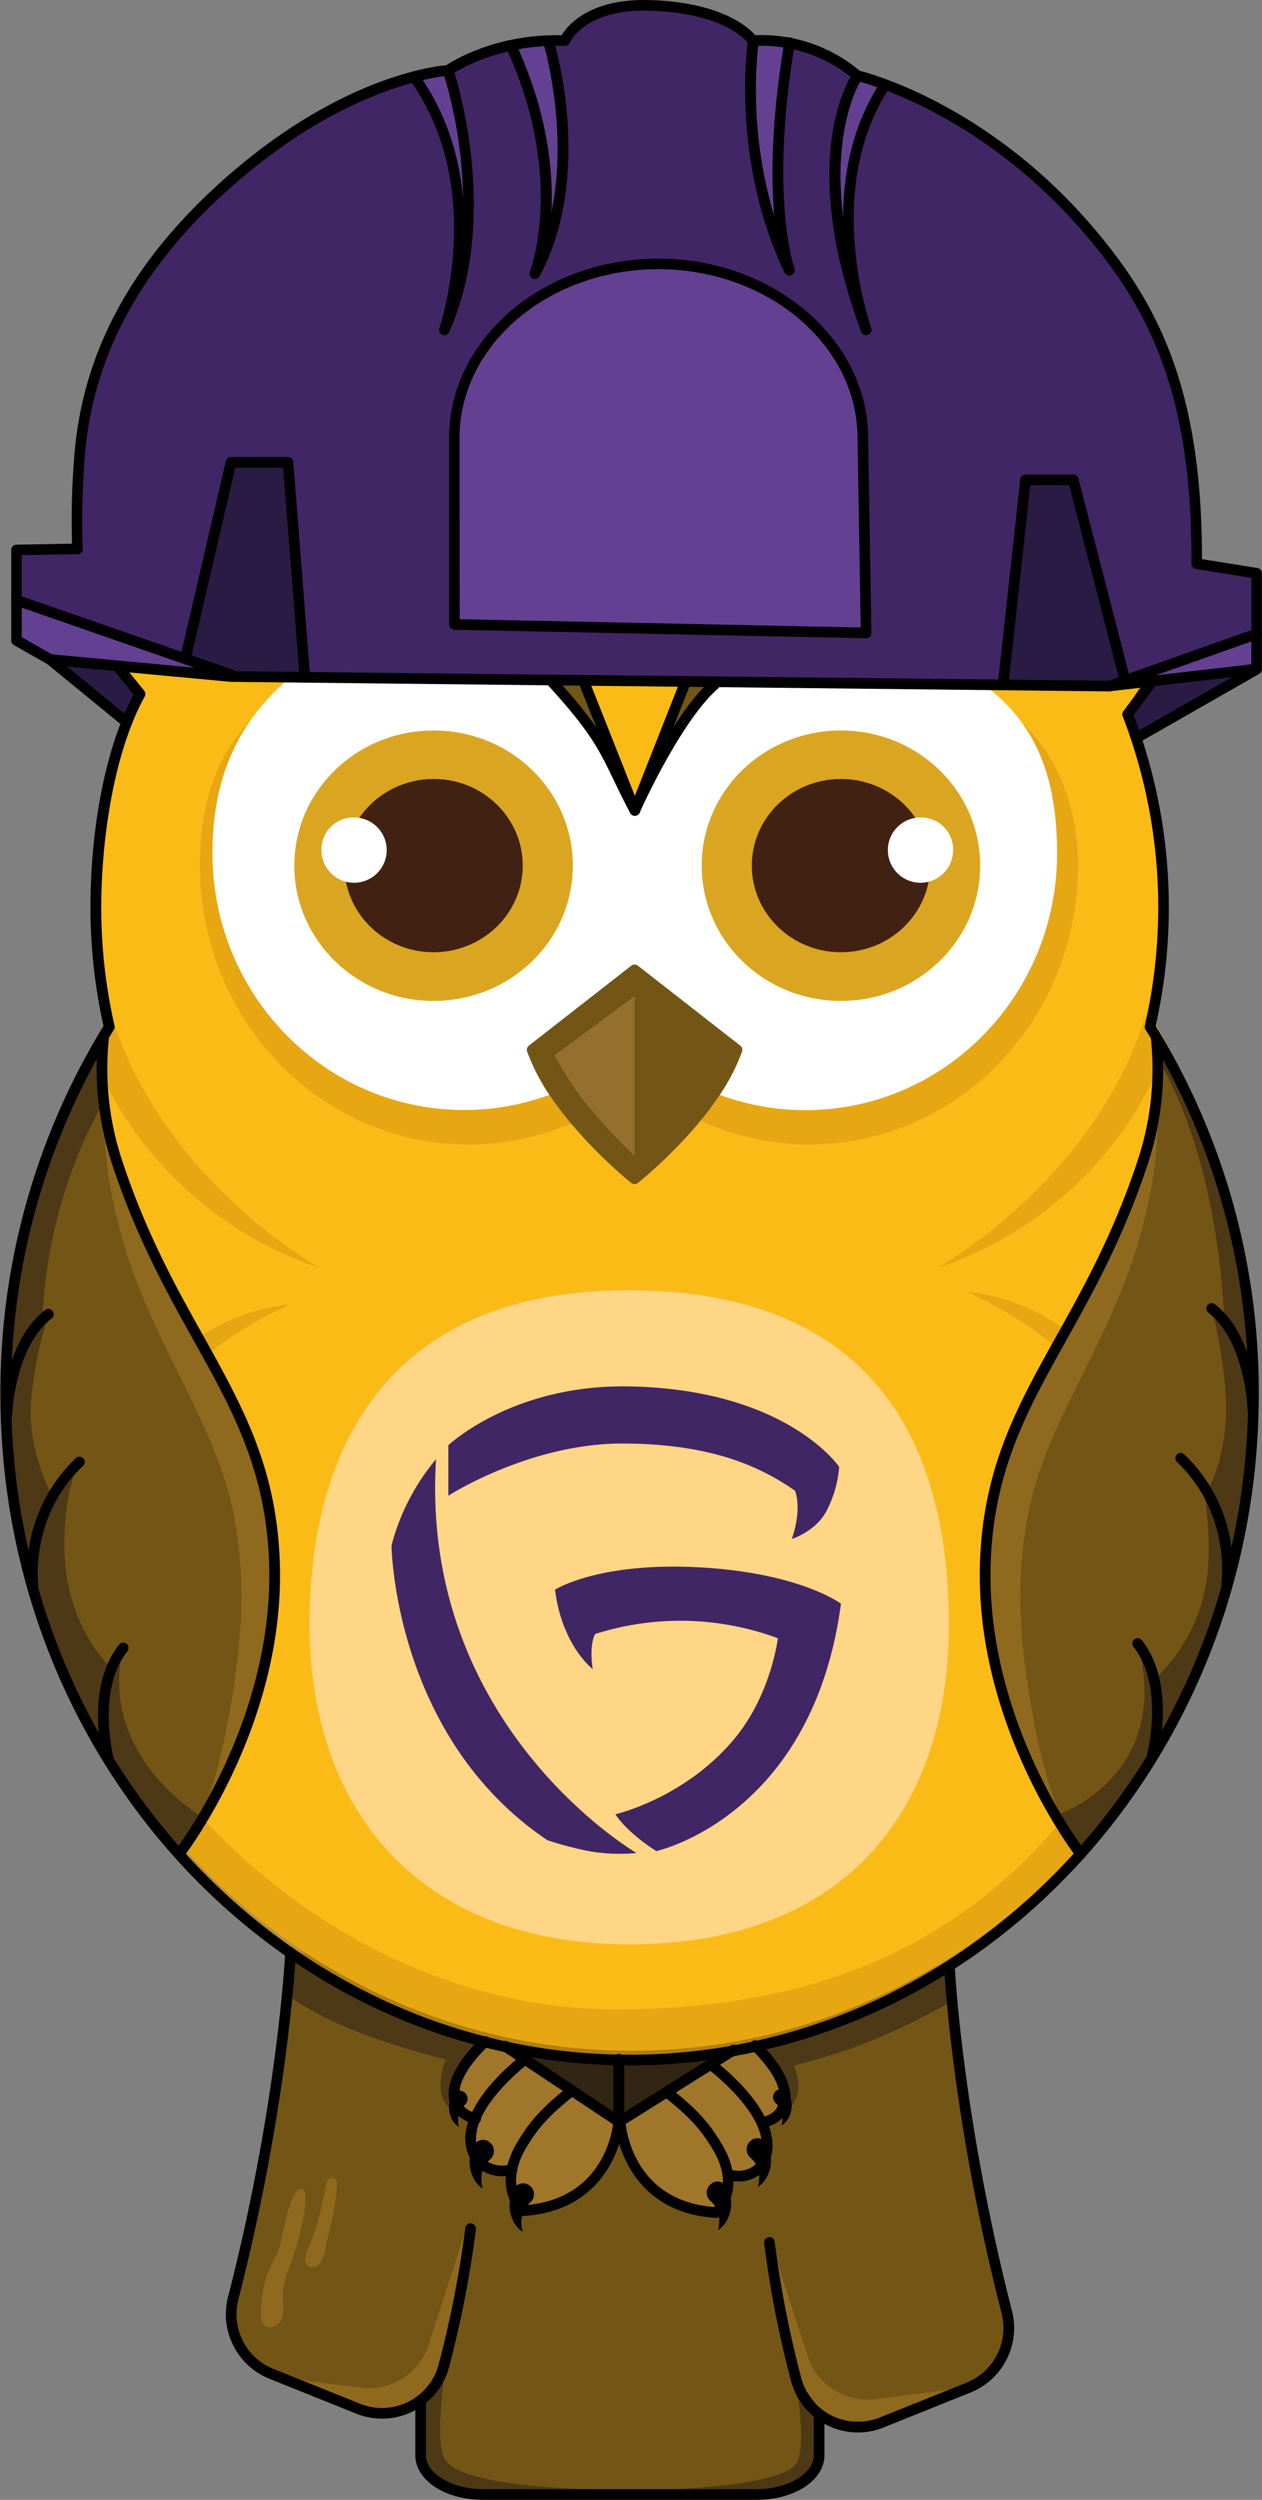 <svg id="Capa_1" data-name="Capa 1" xmlns="http://www.w3.org/2000/svg" xmlns:xlink="http://www.w3.org/1999/xlink" viewBox="0 0 355 703"><rect x="0" y="0" width="355" height="703" fill="#808080" stroke="none"/><defs><style>.cls-1{fill:none;}.cls-2{fill:#291b43;}.cls-3{fill:#735615;}.cls-4{fill:#fbbb17;}.cls-5{opacity:0.6;}.cls-6{clip-path:url(#clip-path);}.cls-7{fill:#d89a10;}.cls-8{clip-path:url(#clip-path-2);}.cls-9{fill:#fff;}.cls-10{fill:#322513;}.cls-11{fill:#a0762a;}.cls-12{clip-path:url(#clip-path-3);}.cls-13{clip-path:url(#clip-path-4);}.cls-14{fill:#8f691d;}.cls-15{fill:#4e3916;}.cls-16{clip-path:url(#clip-path-5);}.cls-17{fill:#946f2e;}.cls-18{opacity:0.38;}.cls-19{clip-path:url(#clip-path-6);}.cls-20{clip-path:url(#clip-path-7);}.cls-21{fill:#fed685;}.cls-22{fill:#010101;}.cls-23{opacity:0;}.cls-24{clip-path:url(#clip-path-8);}.cls-25{fill:#412666;}.cls-26{clip-path:url(#clip-path-9);}.cls-27{fill:#daa622;}.cls-28{fill:#402112;}.cls-29{clip-path:url(#clip-path-10);}.cls-30{clip-path:url(#clip-path-11);}.cls-31{fill:#644092;}</style><clipPath id="clip-path"><rect class="cls-1" x="152.15" y="191.17" width="151.09" height="130.69"/></clipPath><clipPath id="clip-path-2"><rect class="cls-1" x="56.23" y="190.31" width="151.1" height="131.55"/></clipPath><clipPath id="clip-path-3"><rect class="cls-1" x="26.69" y="255.1" width="63.38" height="101.53"/></clipPath><clipPath id="clip-path-4"><rect class="cls-1" x="1.31" y="343.99" width="351.03" height="234.56"/></clipPath><clipPath id="clip-path-5"><rect class="cls-1" x="263.55" y="255.1" width="63.38" height="101.53"/></clipPath><clipPath id="clip-path-6"><rect class="cls-1" x="167.23" y="204.89" width="12.08" height="20.11"/></clipPath><clipPath id="clip-path-7"><rect class="cls-1" x="339.75" y="166.2" width="4" height="5.17"/></clipPath><clipPath id="clip-path-8"><rect class="cls-1" x="85.57" y="361.32" width="182.83" height="186.96"/></clipPath><clipPath id="clip-path-9"><rect class="cls-1" x="192.53" y="196.39" width="89.37" height="89.8"/></clipPath><clipPath id="clip-path-10"><rect class="cls-1" x="271.94" y="363.3" width="51.13" height="61.49"/></clipPath><clipPath id="clip-path-11"><rect class="cls-1" x="30.52" y="366.84" width="51.13" height="61.49"/></clipPath></defs><g id="Grupo_42256" data-name="Grupo 42256"><g id="Trazado_17174" data-name="Trazado 17174"><path class="cls-2" d="M34.76,202.28,14.71,186H25l7.44.8,6.23,7.63Z"/></g><g id="Trazado_17175" data-name="Trazado 17175"><path class="cls-2" d="M317.93,200.19l7.41-9.07L351.39,188,320.5,207.39Z"/></g><g id="Trazado_17176" data-name="Trazado 17176"><path class="cls-3" d="M81.71,549.13,77,596.85,65,650.52s-4.6,16,26.27,23l14,5.12,13-3.68.26,17.35,4.39,5.58,8.53,3.57H215.8l10.65-4.06,3.74-5.24.22-13.35,6.16,3.06,8.12.32,30-11.84,6.41-6.16,2.71-10.34-7.39-33.52L270.51,586l-3.44-33Z"/></g><g id="Trazado_17177" data-name="Trazado 17177"><path class="cls-4" d="M322.7,189.3l-5,9a150.17,150.17,0,0,1,10.07,54.25c0,11.56-2.15,21.63-4.61,32.44a200.18,200.18,0,0,1,29.95,104.47c0,103.41-78.57,187.24-175.49,187.24S2.11,492.89,2.11,389.48a195.31,195.31,0,0,1,29.12-103.3,150.86,150.86,0,0,1-3.78-33.61c0-18.84.05-33.89,11.27-56.61.78-1.59-7.5-10.06-6.61-11.67l15,1.41,17,1.6"/></g><g id="Grupo_42225" data-name="Grupo 42225" class="cls-5"><g id="Grupo_42224" data-name="Grupo 42224"><g class="cls-6"><g id="Grupo_42223" data-name="Grupo 42223"><g id="Trazado_17178" data-name="Trazado 17178"><path class="cls-7" d="M303.25,243.42c0,43.33-33.83,78.45-75.55,78.45s-75.54-35.12-75.54-78.45c44.12,11.68,38.11-8.64,56.44-51.61,4.3,0,29.17-1.07,33.43-.44,9.35,0,15.58-.18,23.76,1.07,20.89,3.2,37.47,23.05,37.47,51"/></g></g></g></g></g><g id="Grupo_42228" data-name="Grupo 42228" class="cls-5"><g id="Grupo_42227" data-name="Grupo 42227"><g class="cls-8"><g id="Grupo_42226" data-name="Grupo 42226"><g id="Trazado_17179" data-name="Trazado 17179"><path class="cls-7" d="M56.23,243.42c0,43.33,33.82,78.45,75.54,78.45s75.55-35.12,75.55-78.45c-44.11,11.68-46.34-9.36-64.67-52.32-5.34,0-15.47-1-20.69-.15-4.18.68-12.76-1.47-16.77-.26-7.12,2.14-8.32-.27-19.41-.21C65.85,202.39,56.22,218,56.22,243.42"/></g></g></g></g></g><g id="Trazado_17180" data-name="Trazado 17180"><path class="cls-9" d="M297.35,240c0,39.88-31.69,72.2-70.79,72.2a69.29,69.29,0,0,1-25.6-4.88A52,52,0,0,0,208,294.68l-29.46-21.74-29.45,21.74a52,52,0,0,0,7.07,12.59,69.29,69.29,0,0,1-25.6,4.88c-39.1,0-70.79-32.32-70.79-72.2,0-21.39,7.24-37,21.66-49.26,16.47-.91,25.24,1.26,41.55.19,7.85-.19,17.82,1.33,22.47.25,12.7-3,27,15.8,33.09,36.77,7.5-25.66,23.21-34.3,25.64-36.53,8.7.57,31.32,1,39.42.83,13-.29,24.47.26,33.18.36C290.48,202.78,297.35,217,297.35,240"/></g><g id="Trazado_17181" data-name="Trazado 17181"><path class="cls-3" d="M149.13,294.68l29.45-21.74L208,294.68l-13.51,22-15.47,14.58L161.55,315Z"/></g><g id="Trazado_17182" data-name="Trazado 17182"><path class="cls-10" d="M174.48,579.09v17.76l-32.35-21.44Z"/></g><g id="Trazado_17183" data-name="Trazado 17183"><path class="cls-10" d="M174.48,596.85l31.17-20-25.39,3.15-5.78-1Z"/></g><g id="Trazado_17184" data-name="Trazado 17184"><path class="cls-11" d="M135.52,573.85l-8.4,13,1.81,6.16,3.47,2.28.24,9.5,3.83,4.76,7.68,1.68,1.31,9.57,6.36.18s17.54-2.28,22.66-24.15l3.45,12.9s10.66,14.9,25.07,12c0,0,2.9.14,1.31-10.45,0,0,8.14,1.88,10.29-3.56s-.56-11.21-.56-11.21,9.15.33,6.12-10.35l-7.73-10.72-8.87,1.92-28.63,18.37-2.43-.38L140,575Z"/></g><g id="Grupo_42231" data-name="Grupo 42231" class="cls-5"><g id="Grupo_42230" data-name="Grupo 42230"><g class="cls-12"><g id="Grupo_42229" data-name="Grupo 42229"><g id="Trazado_17185" data-name="Trazado 17185"><path class="cls-7" d="M27.8,300.38s14.94,40.33,62.27,56.25c0,0-63.38-34.86-63.38-101.53l1.19,19.74,2.71,15.64Z"/></g></g></g></g></g><g id="Grupo_42234" data-name="Grupo 42234" class="cls-5"><g id="Grupo_42233" data-name="Grupo 42233"><g class="cls-13"><g id="Grupo_42232" data-name="Grupo 42232"><g id="Trazado_17186" data-name="Trazado 17186"><path class="cls-7" d="M7.3,344S2.08,424.58,32.18,477.3C64,533,119.66,565.34,174,565.1c76-.33,113.94-33.45,140.39-74.68,40.52-63.17,36.52-124.11,36.52-124.11l1.48,33S350.26,463.42,319,501.91c-23.23,28.59-64.91,80.85-151.61,76.37-39.22-2.19-81.59-18.89-116.16-57C-4.55,459.91,1.5,381,1.5,381Z"/></g></g></g></g></g><g id="Trazado_17187" data-name="Trazado 17187"><path class="cls-14" d="M78.86,668.57l22.62,2.91a17.72,17.72,0,0,0,18.92-11.57l10.47-32.27L127.78,658l-5.72,13.21-8.69,6.48H102.55Z"/></g><g id="Trazado_17188" data-name="Trazado 17188"><path class="cls-14" d="M268.9,671.77l-22.61,2.91a17.71,17.71,0,0,1-18.92-11.58L216.9,630.84l5,29.8,3.82,13.74,8.68,6.48h10.83Z"/></g><g id="Trazado_17189" data-name="Trazado 17189"><path class="cls-15" d="M125.67,663.59s-4.06,23.81-.21,28.54c6.53,8,44.84,8,44.84,8l-38.79,1.36-10.29-5-2.89-7V675Z"/></g><g id="Trazado_17190" data-name="Trazado 17190"><path class="cls-15" d="M223.48,667.72s4.06,21.21.21,25.43c-6.52,7.14-44.83,7.14-44.83,7.14l38.78,1.21,10.29-4.43,2.9-6.26V677.89Z"/></g><g id="Trazado_17191" data-name="Trazado 17191"><path class="cls-15" d="M80.67,560.79s6.75,5.94,24.2,12.22a246.59,246.59,0,0,0,26,7.49l5.6-7-36.66-12.2L81.66,549.7Z"/></g><g id="Trazado_17192" data-name="Trazado 17192"><path class="cls-15" d="M268.23,562.49A191,191,0,0,1,244,574.36c-10.31,4.16-26,7.92-26,7.92l-5.6-7,36.66-12.2,18.15-11.6Z"/></g><g id="Trazado_17193" data-name="Trazado 17193"><path class="cls-14" d="M78.2,633.25A59.21,59.21,0,0,0,75,640a38.37,38.37,0,0,0-1.58,9.39c-.15,1.81-.09,4,1.5,4.9s3.88-.65,4.46-2.52.17-3.88.17-5.83c0-4.13,1.78-8,3.13-11.91.8-2.3,5.41-18.56,2-18.56s-5.31,15.3-6.53,17.79"/></g><g id="Trazado_17194" data-name="Trazado 17194"><path class="cls-14" d="M94.79,614.55c-.3,6.38-2.15,12.56-3.49,18.8a6.49,6.49,0,0,1-1.54,3.42,2.49,2.49,0,0,1-3.4.21c-.8-.86-.62-2.23-.24-3.34s.83-2,1.25-3.06c.63-1.51,1.16-3.07,1.65-4.63a78.88,78.88,0,0,0,2.19-9c.32-1.71.57-4.24,1.75-4.45,1.84-.33,1.86,1.52,1.84,2"/></g><g id="Grupo_42237" data-name="Grupo 42237" class="cls-5"><g id="Grupo_42236" data-name="Grupo 42236"><g class="cls-16"><g id="Grupo_42235" data-name="Grupo 42235"><g id="Trazado_17195" data-name="Trazado 17195"><path class="cls-7" d="M325.82,300.38s-14.94,40.33-62.27,56.25c0,0,63.38-34.86,63.38-101.53l-1.18,19.74L323,290.48Z"/></g></g></g></g></g><g id="Trazado_17196" data-name="Trazado 17196"><path class="cls-17" d="M178.51,280.12V325a144.07,144.07,0,0,1-14-15.09,92.52,92.52,0,0,1-8.53-13.1Z"/></g><g id="Trazado_17197" data-name="Trazado 17197"><path class="cls-15" d="M125.83,578.05s-6.87,14.13,5.34,17.36l-3-11.92,5-4.38Z"/></g><g id="Trazado_17198" data-name="Trazado 17198"><path class="cls-15" d="M222.65,579.67s5.81,9.36-2.59,15c1.86-7.2-1.92-14.16-1.92-14.16Z"/></g><g id="Grupo_42240" data-name="Grupo 42240" class="cls-18"><g id="Grupo_42239" data-name="Grupo 42239"><g class="cls-19"><g id="Grupo_42238" data-name="Grupo 42238"><g id="Trazado_17199" data-name="Trazado 17199"><path class="cls-9" d="M179.31,225s-8-15.87-12.08-20.11"/></g></g></g></g></g><g id="Grupo_42243" data-name="Grupo 42243" class="cls-18"><g id="Grupo_42242" data-name="Grupo 42242"><g class="cls-20"><g id="Grupo_42241" data-name="Grupo 42241"><g id="Línea_42" data-name="Línea 42"><line class="cls-1" x1="339.75" y1="171.37" x2="343.75" y2="166.2"/></g></g></g></g></g><g id="Trazado_17200" data-name="Trazado 17200"><path class="cls-3" d="M201.6,191.74c-13.1,13.16-23,36.16-23,36.16s.85-16.9-28-38.08l13.57.65L178.58,225l14.31-33.36"/></g><g id="Trazado_17201" data-name="Trazado 17201"><path class="cls-21" d="M266.91,456.85c0,51.93-29,89.93-89.92,89.93-59.17,0-89.92-38-89.92-89.93s24-94.17,89.92-94c68,.14,89.92,42.1,89.92,94"/></g><g id="Trazado_17202" data-name="Trazado 17202"><path class="cls-22" d="M178.58,229.41a1.49,1.49,0,0,1-1.32-.8c-1.9-3.59-3.34-6.58-4.61-9.21-4.15-8.62-6.65-13.83-18.93-27.15a1.5,1.5,0,0,1,2.2-2,139.77,139.77,0,0,1,11.81,14.27l-5-12.6a1.5,1.5,0,0,1,2.79-1.1L180,227.36a1.49,1.49,0,0,1-.76,1.91A1.56,1.56,0,0,1,178.58,229.41Z"/></g><g id="Línea_43" data-name="Línea 43"><polygon class="cls-22" points="36.96 199.09 36.95 199.08 39.02 196.91 36.96 199.09"/></g><g id="Trazado_17203" data-name="Trazado 17203"><path class="cls-22" d="M178.58,229.4a1.49,1.49,0,0,1-.58-.11,1.51,1.51,0,0,1-.81-1.94l14.3-36.26a1.5,1.5,0,0,1,2.79,1.1l-4.85,12.3c3.39-5.29,7-10.1,10.52-13.08a1.5,1.5,0,0,1,2,2.27c-8.38,7.21-18,25.93-22,34.83A1.49,1.49,0,0,1,178.58,229.4Z"/></g><g id="Trazado_17204" data-name="Trazado 17204"><path class="cls-3" d="M178.51,333a1.47,1.47,0,0,1-.93-.33c-.53-.42-13.15-10.54-22.19-23.56a56.34,56.34,0,0,1-7.1-13.36,1.5,1.5,0,0,1,.48-1.7l28.82-22.49a1.5,1.5,0,0,1,1.84,0l28.81,22.49a1.5,1.5,0,0,1,.49,1.7,56.52,56.52,0,0,1-7.11,13.38c-9,13-21.65,23.12-22.18,23.54A1.47,1.47,0,0,1,178.51,333Zm-27-37.27a53.19,53.19,0,0,0,6.34,11.64c7.41,10.68,17.58,19.58,20.68,22.19,3.1-2.61,13.26-11.51,20.66-22.16a53.09,53.09,0,0,0,6.36-11.67l-27-21.09Z"/></g><g id="Trazado_17205" data-name="Trazado 17205"><path class="cls-22" d="M107.45,680.16a19.45,19.45,0,0,1-7.21-1.39l-24.5-9.84a19.57,19.57,0,0,1-11.59-23c14-54.43,16.06-96.44,16.07-96.86a1.5,1.5,0,0,1,3,.14c0,.42-2.12,42.72-16.17,97.47a16.56,16.56,0,0,0,9.81,19.48L101.35,676a16.48,16.48,0,0,0,21.42-9.2,15.65,15.65,0,0,0,.59-1.75,297.88,297.88,0,0,0,7.52-38.5,1.5,1.5,0,1,1,3,.38,301,301,0,0,1-7.6,38.9,19,19,0,0,1-.7,2.09A19.49,19.49,0,0,1,107.45,680.16Z"/></g><g id="Trazado_17206" data-name="Trazado 17206"><path class="cls-22" d="M241.32,684.05a19.48,19.48,0,0,1-18.08-12.27,18.77,18.77,0,0,1-.69-2.08,298,298,0,0,1-7.6-38.92,1.48,1.48,0,0,1,1.29-1.67,1.5,1.5,0,0,1,1.68,1.3,295,295,0,0,0,7.52,38.51,14.2,14.2,0,0,0,.58,1.74,16.46,16.46,0,0,0,21.42,9.2l24.5-9.83a16.58,16.58,0,0,0,9.81-19.48c-14.06-54.75-16.15-97-16.17-97.47a1.5,1.5,0,1,1,3-.13c0,.41,2.1,42.42,16.08,96.85a19.58,19.58,0,0,1-11.59,23l-24.5,9.84A19.38,19.38,0,0,1,241.32,684.05Z"/></g><g id="Trazado_17207" data-name="Trazado 17207"><path class="cls-22" d="M212.82,703h-76.9c-10.71,0-19.09-5.51-19.09-12.55V675a1.5,1.5,0,0,1,3,0v15.45c0,5.18,7.37,9.55,16.1,9.55h76.9c8.72,0,16.09-4.37,16.09-9.55v-11.6a1.5,1.5,0,0,1,3,0v11.6C231.91,697.49,223.52,703,212.82,703Z"/></g><g id="Grupo_42246" data-name="Grupo 42246" class="cls-23"><g id="Grupo_42245" data-name="Grupo 42245"><g class="cls-24"><g id="Grupo_42244" data-name="Grupo 42244"><g id="Trazado_17208" data-name="Trazado 17208"><path class="cls-22" d="M177,548.28c-56.39,0-91.42-35-91.42-91.43,0-31,8.6-55.92,24.88-72.18,15.55-15.56,38-23.4,66.54-23.35,32.24.06,56.34,9.53,71.63,28.14,13.13,16,19.79,38.64,19.79,67.39C268.41,514.1,234.23,548.28,177,548.28Zm-.32-184c-27.62,0-49.19,7.56-64.11,22.47-15.7,15.69-24,39.92-24,70.06,0,54.54,33.88,88.43,88.42,88.43,55.37,0,88.42-33.06,88.42-88.43,0-61.28-29.75-92.41-88.42-92.53Z"/></g></g></g></g></g><g id="Trazado_17209" data-name="Trazado 17209"><path class="cls-25" d="M122.66,410.31c-4.7,75.27,56.4,110.79,56.4,110.79a50.22,50.22,0,0,1-13.3-.51A102.13,102.13,0,0,1,154,517.51c-43.31-29.12-43.87-82.91-43.87-82.91a62.41,62.41,0,0,1,12.56-24.29"/></g><g id="Trazado_17210" data-name="Trazado 17210"><path class="cls-25" d="M236.56,451c-8,60-51.94,69.56-51.94,69.56s-7.91-4.86-11.51-10.36c0,0,19.6-4.43,33.62-21.4,10.24-12.42,12.08-28.1,12.08-28.1a79,79,0,0,0-51.36-1.2s-1.78,2.44-.73,9.86c0,0-8.63-6.53-10.59-22.32,0,0,12.18-7.82,40.52-6.28,28.52,1.54,39.92,10.24,39.92,10.24"/></g><g id="Trazado_17211" data-name="Trazado 17211"><path class="cls-22" d="M174.09,598.18a1.55,1.55,0,0,1-.83-.25l-32-21.27a1.51,1.51,0,0,1-.41-2.08,1.49,1.49,0,0,1,2.07-.42l29.63,19.72V579.09a1.5,1.5,0,1,1,3,0v17.59a1.49,1.49,0,0,1-.79,1.32A1.46,1.46,0,0,1,174.09,598.18Z"/></g><g id="Trazado_17212" data-name="Trazado 17212"><path class="cls-22" d="M174.09,598.18a1.47,1.47,0,0,1-.73-.19,1.49,1.49,0,0,1-.77-1.31V580.09a1.5,1.5,0,1,1,3,0V594l29.9-18.73a1.5,1.5,0,1,1,1.59,2.54L174.88,598A1.51,1.51,0,0,1,174.09,598.18Z"/></g><g id="Trazado_17213" data-name="Trazado 17213"><path class="cls-22" d="M147.14,623.2a1.52,1.52,0,0,1-1-.37c-.08-.08-8.6-7.82-.2-21.12,2.85-4.53,5.53-8.25,14-15a1.5,1.5,0,0,1,1.86,2.35c-8.15,6.45-10.58,9.82-13.36,14.23-6,9.54-2.11,15.29-.75,16.85,23-1.81,24.8-22.69,24.86-23.59a1.5,1.5,0,1,1,3,.22c0,.24-2.08,24.8-28.35,26.41Z"/></g><g id="Trazado_17214" data-name="Trazado 17214"><path class="cls-22" d="M201.43,623.71h-.1C175.07,622.1,173,597.54,173,597.29a1.49,1.49,0,1,1,3-.21c.07.92,1.91,21.78,24.87,23.58,1.36-1.55,5.28-7.29-.75-16.84-2.78-4.41-5.21-7.78-13.36-14.23a1.5,1.5,0,0,1,1.86-2.35c8.5,6.73,11.18,10.45,14,15,8.4,13.3-.12,21-.21,21.12A1.48,1.48,0,0,1,201.43,623.71Z"/></g><g id="Trazado_17215" data-name="Trazado 17215"><path class="cls-22" d="M141.25,612a11,11,0,0,1-8.13-3.61l-.12-.16c-8.84-13.06,12.86-29.6,13.79-30.3a1.5,1.5,0,0,1,1.79,2.4c-.2.15-20.24,15.43-13.16,26.13a7.94,7.94,0,0,0,8.17,2.19,1.49,1.49,0,0,1,1.87,1,1.51,1.51,0,0,1-1,1.88A10.87,10.87,0,0,1,141.25,612Z"/></g><g id="Trazado_17216" data-name="Trazado 17216"><path class="cls-22" d="M207.78,613.46a12.46,12.46,0,0,1-3.49-.52,1.5,1.5,0,0,1,.82-2.88c5.16,1.49,7.64-1.68,7.66-1.72,7.2-10.63-13-26-13.16-26.14a1.5,1.5,0,0,1-.29-2.1,1.48,1.48,0,0,1,2.09-.3c.93.7,22.63,17.24,13.79,30.29A9.46,9.46,0,0,1,207.78,613.46Z"/></g><g id="Trazado_17217" data-name="Trazado 17217"><path class="cls-22" d="M133.66,597.2a1.12,1.12,0,0,1-.32,0,10.12,10.12,0,0,1-4.92-2.64l-.09-.09C121,586,134.88,573.49,135.48,573a1.5,1.5,0,0,1,2,2.25c-.12.11-12.21,10.95-6.91,17.2a7.17,7.17,0,0,0,3.42,1.82,1.5,1.5,0,0,1-.31,3Z"/></g><g id="Trazado_17218" data-name="Trazado 17218"><path class="cls-22" d="M214.87,598.35a1.5,1.5,0,0,1-.32-3,7.17,7.17,0,0,0,3.42-1.82c5.32-6.26-6.43-17-6.55-17.16a1.51,1.51,0,0,1-.1-2.12,1.49,1.49,0,0,1,2.11-.1c.58.52,14.09,12.94,6.76,21.4l-.09.09a10.05,10.05,0,0,1-4.91,2.64A1.22,1.22,0,0,1,214.87,598.35Zm4.19-3.76h0Z"/></g><g id="Trazado_17219" data-name="Trazado 17219"><path class="cls-22" d="M148.75,614.46a3.07,3.07,0,0,1,1,4.22,3,3,0,0,1-.58.7,9.88,9.88,0,0,0-.9.93c-1.53,1.8-2,4.16-1.26,7.33a8,8,0,0,1-2.6-2.95,9.92,9.92,0,0,1,.09-9.12,3,3,0,0,1,4.09-1.2l.14.08Z"/></g><g id="Trazado_17220" data-name="Trazado 17220"><path class="cls-22" d="M137.5,602.28a3.07,3.07,0,0,1,1,4.22,3,3,0,0,1-.58.69,10,10,0,0,0-.9.94c-1.53,1.8-2,4.15-1.26,7.33a8.06,8.06,0,0,1-2.6-3,9.87,9.87,0,0,1,.1-9.11,3,3,0,0,1,4.08-1.21l.14.08Z"/></g><g id="Trazado_17221" data-name="Trazado 17221"><path class="cls-22" d="M130.42,588.25a2.33,2.33,0,0,1,.76,3.18,2.48,2.48,0,0,1-.45.52,8.82,8.82,0,0,0-.67.7c-1.16,1.35-1.5,3.13-.95,5.51a6,6,0,0,1-2-2.22,7.43,7.43,0,0,1,.07-6.85,2.27,2.27,0,0,1,3.08-.91l.1.06Z"/></g><g id="Trazado_17222" data-name="Trazado 17222"><path class="cls-22" d="M200.25,614a3.09,3.09,0,0,0-1,4.23,3.22,3.22,0,0,0,.59.69,10,10,0,0,1,.9.94c1.53,1.79,2,4.15,1.26,7.32a8.09,8.09,0,0,0,2.59-3,9.86,9.86,0,0,0-.09-9.12,3,3,0,0,0-4.09-1.2l-.14.08Z"/></g><g id="Trazado_17223" data-name="Trazado 17223"><path class="cls-22" d="M211.49,601.83a3.07,3.07,0,0,0-1,4.22,3.28,3.28,0,0,0,.58.7,9.88,9.88,0,0,1,.9.93c1.54,1.8,2,4.15,1.26,7.33a8,8,0,0,0,2.6-3,9.89,9.89,0,0,0-.09-9.12,3,3,0,0,0-4.09-1.2l-.14.08Z"/></g><g id="Trazado_17224" data-name="Trazado 17224"><path class="cls-22" d="M218.58,587.81a2.29,2.29,0,0,0-.76,3.17,2.21,2.21,0,0,0,.44.52,9,9,0,0,1,.68.7c1.15,1.36,1.49,3.13.95,5.52a6.08,6.08,0,0,0,2-2.23,7.4,7.4,0,0,0-.07-6.85,2.26,2.26,0,0,0-3.07-.91l-.11.06Z"/></g><g id="Grupo_42249" data-name="Grupo 42249" class="cls-23"><g id="Grupo_42248" data-name="Grupo 42248"><g class="cls-26"><g id="Grupo_42247" data-name="Grupo 42247"><g id="Elipse_24" data-name="Elipse 24"><path class="cls-22" d="M237.22,286.19a44.9,44.9,0,1,1,44.68-44.9A44.85,44.85,0,0,1,237.22,286.19Zm0-86.8a41.91,41.91,0,1,0,41.69,41.9A41.84,41.84,0,0,0,237.22,199.39Z"/></g><g id="Elipse_25" data-name="Elipse 25"><path class="cls-22" d="M237.22,266.43a25.14,25.14,0,1,1,25-25.14A25.1,25.1,0,0,1,237.22,266.43Zm0-47.28a22.14,22.14,0,1,0,22,22.14A22.11,22.11,0,0,0,237.22,219.15Z"/></g></g></g></g></g><g id="Trazado_17225" data-name="Trazado 17225"><path class="cls-25" d="M126.12,406.43v14.18s23-14.81,49.34-14.67c23.64.13,37.52,5.85,48.18,13.27,2.06,5.87-.92,13.57-.92,13.57s6.42-1.95,9.57-7.49a32.05,32.05,0,0,0,3.77-12.78s-14.79-21.94-59.42-22.63c-32.59-.51-50.52,16.55-50.52,16.55"/></g><g id="Trazado_17226" data-name="Trazado 17226"><path class="cls-27" d="M82.79,243.42c0,21,17.54,38.06,39.17,38.06s39.18-17,39.18-38.06-17.54-38-39.18-38-39.17,17-39.17,38"/></g><g id="Trazado_17227" data-name="Trazado 17227"><path class="cls-28" d="M96.88,243.42c0,13.46,11.23,24.37,25.08,24.37s25.09-10.91,25.09-24.37S135.82,219.06,122,219.06,96.88,230,96.88,243.42"/></g><g id="Trazado_17228" data-name="Trazado 17228"><path class="cls-9" d="M90.42,238.8a9.18,9.18,0,1,0,9.46-8.91H99.6a9,9,0,0,0-9.18,8.91h0"/></g><g id="Trazado_17229" data-name="Trazado 17229"><path class="cls-27" d="M275.73,243.42c0,21-17.53,38.06-39.17,38.06s-39.17-17-39.17-38.06,17.54-38,39.17-38,39.17,17,39.17,38"/></g><g id="Trazado_17230" data-name="Trazado 17230"><path class="cls-28" d="M261.65,243.42c0,13.46-11.23,24.37-25.09,24.37s-25.08-10.91-25.08-24.37,11.23-24.36,25.08-24.36,25.09,10.91,25.09,24.36"/></g><g id="Trazado_17231" data-name="Trazado 17231"><path class="cls-9" d="M268.11,238.8a9.18,9.18,0,1,1-9.46-8.91h.28a9,9,0,0,1,9.18,8.91h0"/></g><g id="Grupo_42252" data-name="Grupo 42252" class="cls-5"><g id="Grupo_42251" data-name="Grupo 42251"><g class="cls-29"><g id="Grupo_42250" data-name="Grupo 42250"><g id="Trazado_17232" data-name="Trazado 17232"><path class="cls-7" d="M322.77,424.79c-4.92-21.26-14.25-38.53-32.47-51.12a116.81,116.81,0,0,0-18.36-10.37,54.65,54.65,0,0,1,20.81,6.35c19.94,10.22,32.42,32.82,30,55.14"/></g></g></g></g></g><g id="Grupo_42255" data-name="Grupo 42255" class="cls-5"><g id="Grupo_42254" data-name="Grupo 42254"><g class="cls-30"><g id="Grupo_42253" data-name="Grupo 42253"><g id="Trazado_17233" data-name="Trazado 17233"><path class="cls-7" d="M30.81,428.33c-2.39-22.32,10.08-44.92,30-55.14a54.75,54.75,0,0,1,20.82-6.35,115.58,115.58,0,0,0-18.36,10.37c-18.23,12.6-27.55,29.87-32.48,51.12"/></g></g></g></g></g><g id="Trazado_17234" data-name="Trazado 17234"><path class="cls-3" d="M50.36,521.37S78.92,485.07,77.18,439c-1.68-44.7-28.07-62.41-44.46-112.82a83.49,83.49,0,0,1-3.6-34.11S-44,411.54,50.36,521.37"/></g><g id="Trazado_17235" data-name="Trazado 17235"><path class="cls-3" d="M304,521.37s-28.56-36.3-26.82-82.38c1.68-44.7,28.07-62.41,44.46-112.82a83.66,83.66,0,0,0,3.6-34.11S401,411.7,304,521.38"/></g><g id="Trazado_17236" data-name="Trazado 17236"><path class="cls-15" d="M297,510.52S328.94,500.41,320.5,464l4.41,10.63V492.3l-8.83,14.39L304,521.37Z"/></g><g id="Trazado_17237" data-name="Trazado 17237"><path class="cls-15" d="M324.91,472.15a48,48,0,0,0,15-33c.55-13.92-2-22.6-2-22.6L343.65,430l2.51,10.78L339,466.86l-14.1,25.45Z"/></g><g id="Trazado_17238" data-name="Trazado 17238"><path class="cls-15" d="M339.28,419.78s7.67-11.45,5.09-32.58c-1.62-13.18-3.25-17.7-3.25-17.7s7,3.51,10.5,19.58l1.11,7.94-2,23.67-4.95,18.93-3.31-14.8Z"/></g><g id="Trazado_17239" data-name="Trazado 17239"><path class="cls-15" d="M344.41,372.46s-.62-43.85-18.39-74.14c-.36-2.83,1.11-3.6-1.08-8.51L334,306.06l11.88,32.65,5.19,27.11,2,21.38-4.59-9.76Z"/></g><g id="Trazado_17240" data-name="Trazado 17240"><path class="cls-14" d="M301.37,518.31A146.29,146.29,0,0,1,292,489.77c-6.18-29.52-5.86-46.63-3.09-62.55,4.76-27.38,24.22-50,32.53-82.38,6.2-24.18,3.47-34.3,3.47-34.3l-5.78,22.31L303.1,368l-14.31,26.51s-33.42,55.32,12.58,123.78"/></g><g id="Trazado_17241" data-name="Trazado 17241"><path class="cls-15" d="M57.32,511.23S28,494.74,34.42,464.16L30,474.8v17.67l8.83,14.38,12.1,14.69Z"/></g><g id="Trazado_17242" data-name="Trazado 17242"><path class="cls-15" d="M31.36,469.23S18.87,458,18.17,436.87c-.56-17.15,3.9-25.17,3.9-25.17L14.88,421,8.76,441,15.92,467,28,490Z"/></g><g id="Trazado_17243" data-name="Trazado 17243"><path class="cls-15" d="M14.87,421s-7.38-13-6.11-27.38a106.42,106.42,0,0,1,5-24s-7,3.51-10.49,19.59l-1.12,7.93,2,23.67,4.95,18.93Z"/></g><g id="Trazado_17244" data-name="Trazado 17244"><path class="cls-15" d="M12,370.66S11.94,339.3,29.7,309c.34-8-2.19-11.87,0-16.78l-9.06,16.25L8.76,341.13,3.57,368.24l-2,21.38,4.59-9.76Z"/></g><g id="Trazado_17245" data-name="Trazado 17245"><path class="cls-14" d="M53.55,518.48a146.29,146.29,0,0,0,9.38-28.54c6.18-29.52,5.86-46.63,3.09-62.55C61.26,400,41.8,377.41,33.49,345c-6.2-24.18-3.47-34.3-3.47-34.3L35.8,333l16,35.17L66.13,394.7S99.56,450,53.55,518.48"/></g><g id="Trazado_17246" data-name="Trazado 17246"><path class="cls-22" d="M50.36,522.87a1.45,1.45,0,0,1-.92-.32,1.51,1.51,0,0,1-.25-2.11c.28-.35,28.19-36.43,26.5-81.39-1-25.79-10.33-42.57-21.17-62-7.67-13.76-16.37-29.35-23.22-50.41a84.79,84.79,0,0,1-3.67-34.73,1.51,1.51,0,0,1,1.64-1.34,1.49,1.49,0,0,1,1.34,1.64,81.76,81.76,0,0,0,3.54,33.5c6.76,20.78,15.38,36.24,23,49.87,11,19.77,20.55,36.85,21.55,63.35,1.74,46.1-26.85,83-27.14,83.37A1.47,1.47,0,0,1,50.36,522.87Z"/></g><g id="Trazado_17247" data-name="Trazado 17247"><path class="cls-22" d="M304,522.87a1.5,1.5,0,0,1-1.18-.57c-.29-.37-28.87-37.27-27.14-83.37,1-26.5,10.52-43.58,21.55-63.35,7.61-13.63,16.23-29.09,23-49.87a81.6,81.6,0,0,0,3.53-33.5,1.5,1.5,0,0,1,3-.3,84.73,84.73,0,0,1-3.66,34.72c-6.86,21.07-15.55,36.66-23.22,50.42-10.84,19.43-20.2,36.21-21.18,62-1.69,45,26.22,81,26.5,81.39a1.51,1.51,0,0,1-.25,2.11A1.45,1.45,0,0,1,304,522.87Z"/></g><g id="Trazado_17248" data-name="Trazado 17248"><path class="cls-22" d="M1.9,399.77h0a1.48,1.48,0,0,1-1.46-1.53c0-.84.59-20.79,12.25-29.84a1.49,1.49,0,0,1,2.1.27,1.51,1.51,0,0,1-.27,2.1C4,378.94,3.41,398.12,3.4,398.31A1.49,1.49,0,0,1,1.9,399.77Z"/></g><g id="Trazado_17249" data-name="Trazado 17249"><path class="cls-22" d="M9.33,448a1.49,1.49,0,0,1-1.48-1.28,44.19,44.19,0,0,1,13.39-36.58,1.5,1.5,0,1,1,2.06,2.17c-15.25,14.48-12.52,33.77-12.49,34A1.5,1.5,0,0,1,9.55,448Z"/></g><g id="Trazado_17250" data-name="Trazado 17250"><path class="cls-22" d="M30.52,496.24a1.5,1.5,0,0,1-1.45-1.12c-.22-.82-5.24-20.3,4.38-32.56a1.5,1.5,0,1,1,2.35,1.86c-8.68,11.06-3.89,29.75-3.84,29.94a1.5,1.5,0,0,1-1.06,1.83A1.73,1.73,0,0,1,30.52,496.24Z"/></g><g id="Trazado_17251" data-name="Trazado 17251"><path class="cls-22" d="M352.45,398.11a1.5,1.5,0,0,1-1.5-1.47c0-.19-.57-19.37-11.09-27.54a1.5,1.5,0,0,1,1.83-2.37c11.66,9,12.23,29,12.25,29.85a1.5,1.5,0,0,1-1.46,1.53Z"/></g><g id="Trazado_17252" data-name="Trazado 17252"><path class="cls-22" d="M345.08,446.9l-.22,0a1.5,1.5,0,0,1-1.26-1.71c0-.19,2.72-19.52-12.49-34a1.49,1.49,0,1,1,2.05-2.17,44.17,44.17,0,0,1,13.4,36.58A1.5,1.5,0,0,1,345.08,446.9Z"/></g><g id="Trazado_17253" data-name="Trazado 17253"><path class="cls-22" d="M324.18,495a1.74,1.74,0,0,1-.39-.05,1.49,1.49,0,0,1-1.06-1.83c0-.19,4.84-18.87-3.84-29.94a1.5,1.5,0,1,1,2.35-1.86c9.62,12.26,4.6,31.74,4.38,32.56A1.49,1.49,0,0,1,324.18,495Z"/></g><g id="Trazado_17254" data-name="Trazado 17254"><path class="cls-22" d="M177.12,580.82c-97.59,0-177-84.66-177-188.74a196.64,196.64,0,0,1,29-103.56,152.67,152.67,0,0,1-3.67-33.34c0-23.21,4.51-45.47,12.11-59.84L32,188.4a1.49,1.49,0,1,1,2.32-1.88l6.23,7.71a1.47,1.47,0,0,1,.15,1.66c-9,16.38-12.22,41.37-12.22,59.29a149.58,149.58,0,0,0,3.74,33.27,1.52,1.52,0,0,1-.19,1.12A193.72,193.72,0,0,0,3.12,392.08c0,102.42,78.06,185.74,174,185.74s174-83.32,174-185.74a193.7,193.7,0,0,0-28.88-102.51,1.47,1.47,0,0,1-.19-1.12,149.31,149.31,0,0,0-6.23-87A1.48,1.48,0,0,1,316,200l6.79-9.13a1.5,1.5,0,1,1,2.4,1.79l-6.3,8.47a152.26,152.26,0,0,1,6.2,87.36,196.65,196.65,0,0,1,29,103.57C354.11,496.16,274.71,580.82,177.12,580.82Z"/></g><g id="Trazado_17255" data-name="Trazado 17255"><path class="cls-25" d="M21.82,154.37s-.67-7.73.41-24.37C24.13,100.83,37.65,73.88,67,49c32.55-27.65,59.06-29.15,59.06-29.15s12.69-9.1,32.69-8.35c0,0,4.34-10.14,22.85-10,8.1.08,23,1.57,30.28,9.94a41.6,41.6,0,0,1,29.3,9.87s35,7.78,65.91,44.47c17.75,21.08,29.79,45,29.57,92.77l16.84,2.69v26.91l-41.41,4.79L65,190.25,14.1,185.46l-9.48-5.38V154.67Z"/></g><g id="Línea_44" data-name="Línea 44"><path class="cls-22" d="M35.33,204.36a1.45,1.45,0,0,1-.94-.34L13.15,186.63A1.5,1.5,0,0,1,15,184.3l21.24,17.4a1.5,1.5,0,0,1-1,2.66Z"/></g><g id="Línea_45" data-name="Línea 45"><path class="cls-22" d="M320.26,208.71a1.5,1.5,0,0,1-.75-2.8l33.25-19a1.48,1.48,0,0,1,2,.55,1.51,1.51,0,0,1-.55,2.05l-33.25,19A1.52,1.52,0,0,1,320.26,208.71Z"/></g><g id="Trazado_17256" data-name="Trazado 17256"><path class="cls-31" d="M211.88,10.88s-5.09,32.74,10.18,64.59c0,0-7.37-19.56,0-63.9"/></g><g id="Trazado_17257" data-name="Trazado 17257"><path class="cls-31" d="M241.19,20.75S225.39,43,243.64,92.21c0,0-14.34-38.89,5.23-68.72"/></g><g id="Trazado_17258" data-name="Trazado 17258"><path class="cls-31" d="M154.86,10.88s11,36.84-4,64.59c0,0,10.53-26.47-6.57-63.82"/></g><g id="Trazado_17259" data-name="Trazado 17259"><path class="cls-31" d="M126.06,19.25s13.69,39.77-1,73c0,0,13.86-39.92-8.43-71"/></g><g id="Trazado_17260" data-name="Trazado 17260"><path class="cls-22" d="M222.06,77.53a1.5,1.5,0,0,1-1.35-.85c-15.3-31.9-10.36-65.14-10.31-65.47a1.5,1.5,0,1,1,3,.46,123.69,123.69,0,0,0,4.42,49.19c-.93-10.53-.92-26.61,2.8-49a1.5,1.5,0,1,1,2.95.5c-7.19,43.29-.14,62.93-.07,63.12a1.5,1.5,0,0,1-1.4,2Z"/></g><g id="Trazado_17261" data-name="Trazado 17261"><path class="cls-22" d="M243.64,94.27a1.48,1.48,0,0,1-1.4-1C223.93,43.93,239.3,21.38,240,20.44a1.5,1.5,0,0,1,2.45,1.73h0c-.12.17-8.53,12.67-5.26,39,0-12.06,2.47-25.8,10.47-38a1.49,1.49,0,1,1,2.5,1.64c-18.92,28.83-5.21,67-5.07,67.38a1.49,1.49,0,0,1-.89,1.92A1.37,1.37,0,0,1,243.64,94.27Z"/></g><g id="Trazado_17262" data-name="Trazado 17262"><path class="cls-22" d="M150.45,78.46a1.41,1.41,0,0,1-.63-.14,1.5,1.5,0,0,1-.76-1.91c.1-.26,10.06-26.37-6.54-62.64a1.5,1.5,0,0,1,2.73-1.25c8.82,19.28,10.43,35.62,9.86,47.1,4.86-23.13-2-46.52-2.05-46.81a1.49,1.49,0,1,1,2.86-.86c.46,1.53,11,37.76-4.15,65.73A1.49,1.49,0,0,1,150.45,78.46Z"/></g><g id="Trazado_17263" data-name="Trazado 17263"><path class="cls-22" d="M125,94.27a1.54,1.54,0,0,1-.55-.11,1.5,1.5,0,0,1-.86-1.88c.14-.4,13.34-39.57-8.23-69.66a1.5,1.5,0,0,1,2.43-1.75c8,11.21,11.45,23.61,12.51,34.92a129.24,129.24,0,0,0-5.65-35.49,1.5,1.5,0,1,1,2.83-1c.13.4,13.7,40.71-1.11,74.05A1.49,1.49,0,0,1,125,94.27Z"/></g><g id="Trazado_17264" data-name="Trazado 17264"><path class="cls-31" d="M127.82,175l115.82,2.39-.94-55.52c-.45-26.75-26-48.24-57.44-48.24-31.73,0-57.44,21.92-57.44,48.94Z"/></g><g id="Trazado_17265" data-name="Trazado 17265"><path class="cls-22" d="M243.64,179.49h0L127.78,177.1a1.5,1.5,0,0,1-1.46-1.5V123.17c0-27.81,26.44-50.44,58.94-50.44,32,0,58.48,22.3,58.94,49.71l.94,55.52a1.5,1.5,0,0,1-1.5,1.53Zm-114.33-5.36,112.81,2.33-.91-54c-.44-25.78-25.54-46.76-56-46.76-30.85,0-55.95,21.28-55.95,47.44Z"/></g><g id="Trazado_17266" data-name="Trazado 17266"><path class="cls-2" d="M86.42,189.42l-4.75-60.48H65.61l-12.86,55.3,11.46,6"/></g><g id="Trazado_17267" data-name="Trazado 17267"><path class="cls-2" d="M282.79,191.53l6.32-57.66h13.43l14.62,56.67-6.08,2.91"/></g><g id="Trazado_17268" data-name="Trazado 17268"><path class="cls-22" d="M85.79,192a1.5,1.5,0,0,1-1.49-1.38l-4.64-59.1H66.18L53.59,185.64a1.5,1.5,0,0,1-2.92-.68l12.86-55.3A1.5,1.5,0,0,1,65,128.5H81a1.5,1.5,0,0,1,1.5,1.38l4.75,60.48A1.49,1.49,0,0,1,85.91,192Z"/></g><g id="Trazado_17269" data-name="Trazado 17269"><path class="cls-22" d="M282.17,194.09H282a1.5,1.5,0,0,1-1.32-1.66L287,134.77a1.51,1.51,0,0,1,1.49-1.34h13.43a1.52,1.52,0,0,1,1.45,1.13L318,191.23a1.5,1.5,0,0,1-2.9.75l-14.33-55.55H289.82l-6.17,56.33A1.48,1.48,0,0,1,282.17,194.09Z"/></g><g id="Trazado_17270" data-name="Trazado 17270"><path class="cls-31" d="M4.52,169v10.11l9.88,5.71,48,4.66L19.31,173Z"/></g><g id="Trazado_17271" data-name="Trazado 17271"><path class="cls-31" d="M317.93,191.39l36.35-14.22-.88,10.73Z"/></g><g id="Línea_46" data-name="Línea 46"><path class="cls-22" d="M312.09,194.44a1.5,1.5,0,0,1-.5-2.91L353,176.85a1.5,1.5,0,0,1,1,2.83l-41.42,14.67A1.41,1.41,0,0,1,312.09,194.44Z"/></g><g id="Línea_47" data-name="Línea 47"><path class="cls-22" d="M65,191.28a1.37,1.37,0,0,1-.49-.09l-60.37-21a1.5,1.5,0,0,1,1-2.84l60.37,21a1.5,1.5,0,0,1-.49,2.92Z"/></g><g id="Trazado_17272" data-name="Trazado 17272"><path class="cls-22" d="M312.09,194.44h0L65,191.75h-.12L14,187a1.56,1.56,0,0,1-.6-.19l-9.48-5.39a1.48,1.48,0,0,1-.76-1.3V154.67a1.49,1.49,0,0,1,1.47-1.5l15.64-.27a215.76,215.76,0,0,1,.51-23C22.76,98.84,37.57,72,66,47.81c30.72-26.09,55.85-29.15,59.52-29.46,2.24-1.48,14.31-8.85,32.47-8.43,1.61-2.7,7.46-10,23.6-9.92,6.64.06,22.73,1.17,30.9,9.91a42.88,42.88,0,0,1,29.36,10c3.89,1,37.21,10.24,66.36,44.87,18,21.34,29.92,45.28,29.91,92.46l15.59,2.49a1.51,1.51,0,0,1,1.26,1.48v26.91a1.49,1.49,0,0,1-1.33,1.49l-41.41,4.79Zm-247-5.69L312,191.44l40-4.62v-24.3L336.42,160a1.48,1.48,0,0,1-1.26-1.48c.22-47.13-11.52-70.78-29.21-91.8-30.21-35.89-64.74-43.9-65.09-44a1.44,1.44,0,0,1-.64-.32A39.92,39.92,0,0,0,212,12.94a1.49,1.49,0,0,1-1.22-.52C203.55,4.1,188,3.06,181.59,3c-17.13-.16-21.14,8.65-21.3,9a1.54,1.54,0,0,1-1.44.91c-19.21-.71-31.8,8-31.92,8.1a1.47,1.47,0,0,1-.78.27c-.26,0-26.46,1.84-58.18,28.79-27.81,23.62-42.28,49.78-44.24,80-1.06,16.29-.43,24.06-.42,24.14a1.48,1.48,0,0,1-.38,1.13,1.51,1.51,0,0,1-1.09.5l-15.73.27v23.07L14.56,184Z"/></g></g></svg>